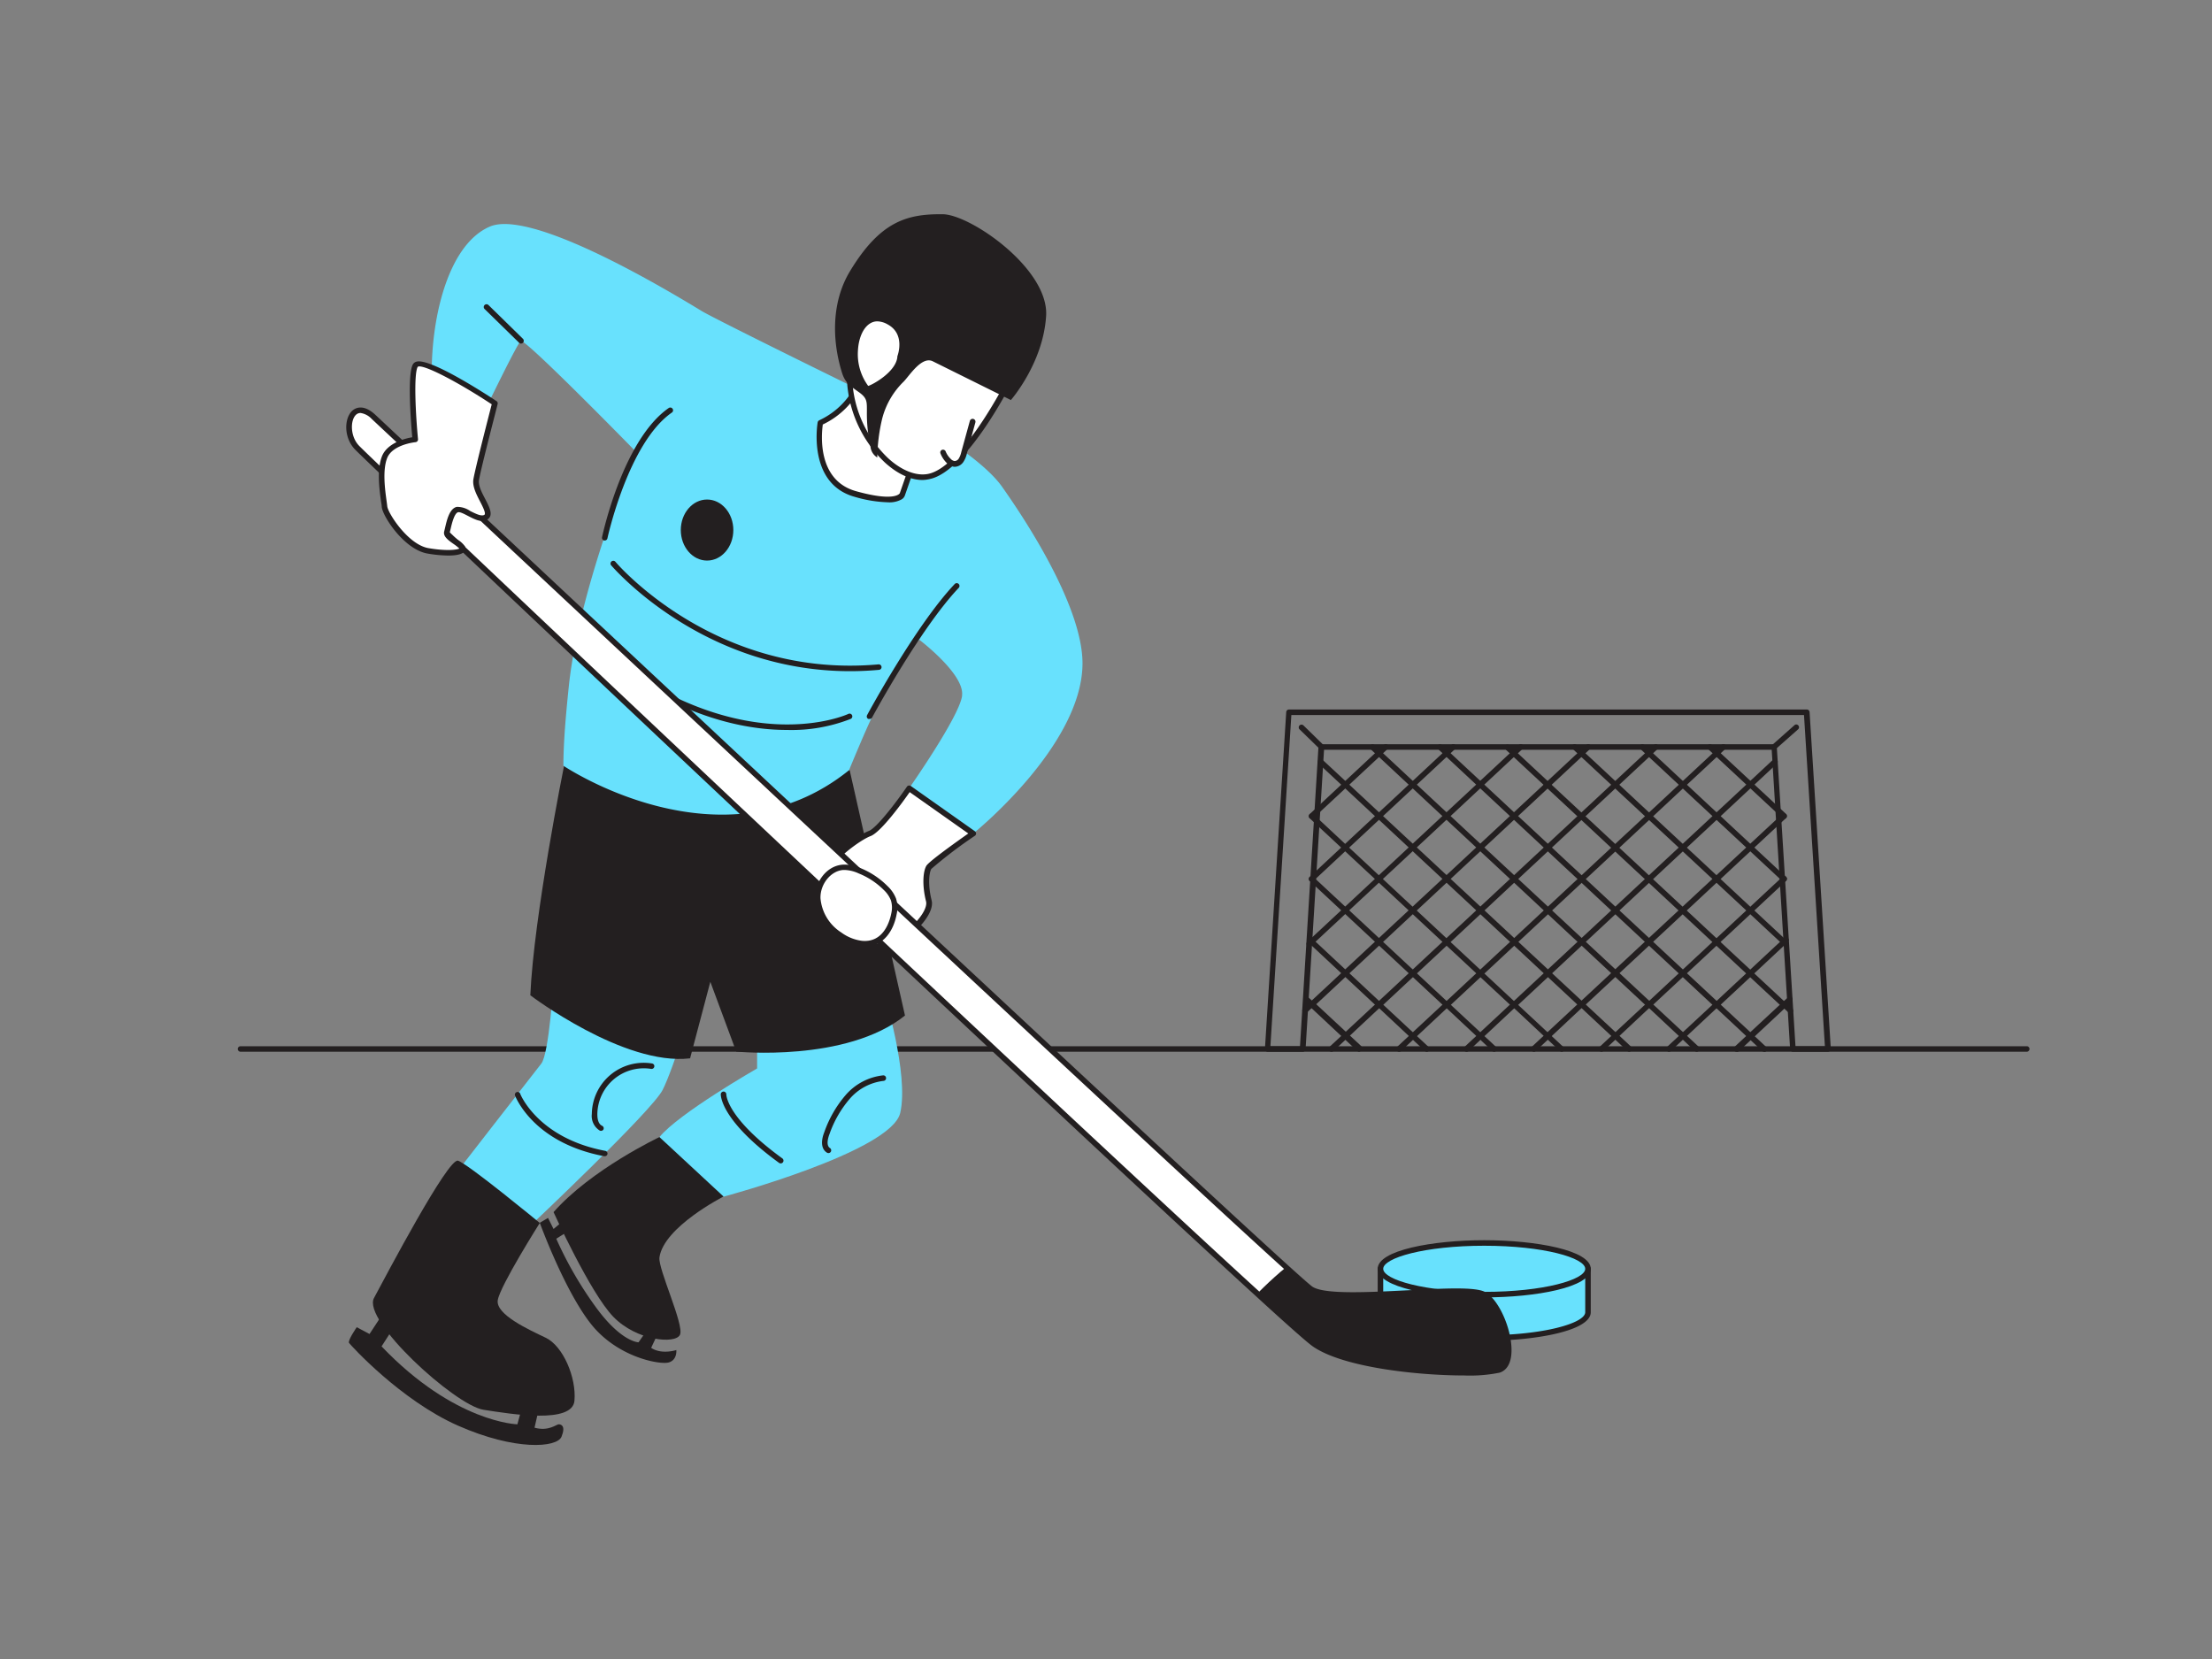 <svg id="_570_hockey_match_flatline" data-name="#570_hockey_match_flatline" xmlns="http://www.w3.org/2000/svg" xmlns:xlink="http://www.w3.org/1999/xlink" viewBox="0 0 400 300"><rect x="0" y="0" width="400" height="300" fill="#808080" stroke="none"/><defs><linearGradient id="linear-gradient" x1="87.98" y1="58.57" x2="94.22" y2="58.57" gradientUnits="userSpaceOnUse"><stop offset="0" stop-color="#fff"/><stop offset="1"/></linearGradient></defs><path d="M249.63,229.44v7.85c0,2.58,8.4,4.67,18.76,4.67s18.77-2.09,18.77-4.67v-7.85Z" fill="#68e1fd"/><path d="M268.39,242.46c-9.34,0-19.26-1.81-19.26-5.17v-7.85a.5.5,0,0,1,.5-.5h37.53a.5.5,0,0,1,.5.5v7.85C287.66,240.65,277.73,242.46,268.39,242.46Zm-18.26-12.52v7.35c0,2,7.5,4.17,18.26,4.17s18.27-2.2,18.27-4.17v-7.35Z" fill="#231f20"/><ellipse cx="268.39" cy="229.44" rx="18.76" ry="4.67" fill="#68e1fd"/><path d="M268.39,234.61c-9.34,0-19.26-1.81-19.26-5.17s9.92-5.17,19.26-5.17,19.27,1.81,19.27,5.17S277.73,234.61,268.39,234.61Zm0-9.34c-10.76,0-18.26,2.2-18.26,4.17s7.5,4.17,18.26,4.17,18.27-2.2,18.27-4.17S279.16,225.27,268.39,225.27Z" fill="#231f20"/><path d="M366.5,190.19H43.5a.51.51,0,0,1-.5-.5.5.5,0,0,1,.5-.5h323a.5.5,0,0,1,.5.5A.51.51,0,0,1,366.5,190.19Z" fill="#231f20"/><path d="M70.21,236.07l-3.39,5.16L64.51,240s-1.69,2.44-1.39,2.85,9.33,10.37,19.7,14.95,17.91,4,18.72,2-.1-2.24-.51-2.24-1.83,1.32-4.37.61l1.12-4.88-3-.21-1.22,4.48S82.21,257.3,69,243.47l2.74-4.28Z" fill="#231f20"/><path d="M136.91,186.09v7.12s-14.21,8.14-17.66,12.41c0,0,2.84,10.38,11.59,10.78,0,0,30.32-8.13,31.95-15.15s-3-21.88-3-21.88Z" fill="#68e1fd"/><path d="M100.12,177.34s-.82,13.22-2.24,15S81.81,213,81.81,213s4.68,7.93,14,8.74c0,0,22-20.75,24-24.62s6.1-17.49,6.1-17.49Z" fill="#68e1fd"/><path d="M102,138.47s-5.49,27.27-6.1,41.51c0,0,16.88,12.82,28.89,11.4l3.66-13.84,4.68,12.62s19.92,2,30.52-6.52l-10-44.36-42.9-.81Z" fill="#231f20"/><path d="M195.75,120.16C195.55,135,176,150.72,176,150.72l-11.6-8.18s9-12.82,9.57-16.68a.41.41,0,0,0,0-.11c.46-3.87-7.74-10.07-7.74-10.07-3.72,3.3-8.2,12.94-10.7,18.83-1.2,2.81-2,4.77-2,4.77-23,18.53-51.65-.81-51.65-.81,0-4.16.44-9.22,1-14.57,2-18.4,12.13-42.2,12.13-42.2S95.84,62.07,94.22,61.63c-.41-.11-6.51,12.55-6.51,12.55l-9.57-3.87C77.53,59.12,80.58,44.47,88.52,41c1.41-.63,3.43-.62,5.84-.15,8.71,1.68,22.62,9.35,32.49,15.37v0c2.72,1.65,32.05,16,32.05,16S176.29,81.08,181.19,88h0C188.25,98,195.87,111.39,195.75,120.16Z" fill="#68e1fd"/><path d="M142.35,132c-8,0-19.7-2.46-33.3-12.83a.5.5,0,0,1,.61-.79c25.18,19.2,43.54,10.82,43.72,10.73a.5.5,0,1,1,.43.9A29.31,29.31,0,0,1,142.35,132Z" fill="#231f20"/><path d="M155.69,68.6a14.27,14.27,0,0,1-7.35,7.81S146.41,87,154.63,89.3s8.55,0,8.55,0l3.07-8.82Z" fill="#fff"/><path d="M160.51,90.83a23.5,23.5,0,0,1-6-1c-8.56-2.4-6.67-13.35-6.65-13.46a.52.52,0,0,1,.29-.37,13.89,13.89,0,0,0,7.08-7.51.51.51,0,0,1,.37-.33.53.53,0,0,1,.48.16l10.55,11.88a.5.5,0,0,1,.1.5l-3.07,8.81h0a1.33,1.33,0,0,1-.65.81A4.57,4.57,0,0,1,160.51,90.83ZM148.79,76.76c-.23,1.62-1.11,10.07,6,12.06s7.92.39,7.92.37l3-8.6-9.82-11A14.76,14.76,0,0,1,148.79,76.76Z" fill="#231f20"/><path d="M182.53,69s-8,15.87-14.52,17.23S152.54,76.82,153.7,66s14.36-15.06,14.36-15.06Z" fill="#fff"/><path d="M166.85,86.8c-2.17,0-4.54-1.08-6.8-3.13a22,22,0,0,1-6.85-17.76c1.18-11,14.57-15.43,14.71-15.48a.49.49,0,0,1,.54.17l14.47,18a.5.5,0,0,1,.05.54c-.33.65-8.19,16.1-14.86,17.49A6.57,6.57,0,0,1,166.85,86.8Zm1-35.3c-2,.73-12.69,5-13.69,14.52a20.92,20.92,0,0,0,6.52,16.91c2.43,2.2,5.05,3.2,7.19,2.76,5.73-1.19,12.91-14.55,14-16.68Z" fill="#231f20"/><path d="M189.17,57.15c-.54,8.55-6.37,15.19-6.37,15.19l-14.11-7c-2-1-4.2,2.55-5.28,3.67a14.3,14.3,0,0,0-3.87,6.64,32.3,32.3,0,0,0-.9,7.08,2.58,2.58,0,0,1-1.23-2,27.15,27.15,0,0,1-.65-6.16c0-1.92.11-2.54-1.44-3.65s-2.48-1.66-3.06-3.52c-1.87-6-1.87-12.87,1.44-18.35,5.49-9.09,10.38-10.37,16.75-10.31C175.43,38.75,189.72,48.6,189.17,57.15Z" fill="#231f20"/><path d="M162.79,64.61s1.69-4.34-2-6.38-6,1.23-6.17,5.16,1.83,6.78,2.24,6.92S162.47,67.83,162.79,64.61Z" fill="#fff"/><path d="M156.9,70.81a.43.43,0,0,1-.17,0c-.7-.23-2.79-3.33-2.58-7.42.14-2.69,1.22-4.92,2.81-5.81a4.07,4.07,0,0,1,4.11.25c3.73,2.07,2.42,6.32,2.21,6.92-.26,2.27-2.54,4.07-3.89,4.94A7.11,7.11,0,0,1,156.9,70.81Zm0-1Zm1.78-11.7a2.44,2.44,0,0,0-1.24.32c-1.3.72-2.18,2.63-2.3,5A9.69,9.69,0,0,0,157,69.79c.94-.29,5-2.57,5.27-5.23a.31.31,0,0,1,0-.13c.06-.16,1.49-4-1.74-5.76A4,4,0,0,0,158.69,58.11Z" fill="#231f20"/><path d="M164.41,142.54s-5.08,7.41-7.11,8.18-6.83,4.36-7.94,6.88,2.92,11.48,7.53,13.23,11.81-5.09,11.09-7.94-.5-5.21,0-6.07,8-6.1,8-6.1Z" fill="#fff"/><path d="M158.5,171.61a5,5,0,0,1-1.79-.32c-3.07-1.16-5.65-5.12-6.92-8.15-.5-1.19-1.59-4.13-.89-5.74,1.2-2.74,6.18-6.37,8.22-7.14,1.38-.53,4.87-5.07,6.88-8a.49.49,0,0,1,.33-.21.54.54,0,0,1,.37.08l11.6,8.19a.5.5,0,0,1,0,.81,81,81,0,0,0-7.89,6c-.4.68-.65,2.89.06,5.69.44,1.76-1.43,4.18-3.16,5.72S160.9,171.61,158.5,171.61Zm6-28.37c-1.18,1.69-5.17,7.23-7.07,7.95s-6.61,4.22-7.65,6.61c-.37.84,0,2.79.89,4.95,1.29,3.08,3.76,6.63,6.35,7.61,2.41.91,5.59-.84,7.59-2.62s3.11-3.69,2.85-4.73c-.77-3.06-.51-5.49.05-6.44.47-.8,5.36-4.28,7.59-5.85Z" fill="#231f20"/><path d="M271,247.74c-3.87,1.22-26.05.41-33.37-4.68-1-.67-4.64-3.93-10.3-9.11C190.13,200,67,83.54,64.51,80.89c-2.85-3.06-1.05-9.34,3-5.5,0,0,138,129.31,165,153.77,2.55,2.31,4.11,3.68,4.48,3.93,4.27,2.85,27.88-1,31.33,1S274.9,246.52,271,247.74Z" fill="#fff"/><path d="M264.82,248.73c-8.36,0-21.93-1.43-27.43-5.26-1.22-.85-6.31-5.44-10.35-9.15C190.53,201,67.09,84.38,64.15,81.23c-2-2.13-1.91-5.51-.52-6.89.4-.4,1.89-1.54,4.27.69,1.38,1.29,138.28,129.58,165,153.76,3.4,3.08,4.23,3.75,4.42,3.88,2.18,1.45,10.25,1,17.37.65,6.56-.35,12.23-.65,13.95.36,2.65,1.56,5.08,7.53,4.64,11.41-.24,2.11-1.28,2.87-2.1,3.13h0A26.71,26.71,0,0,1,264.82,248.73Zm6.22-1h0ZM65.19,74.68a1.19,1.19,0,0,0-.86.37c-1,1-1,3.84.55,5.5,2.94,3.15,126.33,119.73,162.83,153,5.69,5.21,9.33,8.43,10.25,9.07,7.1,4.94,29.2,5.78,32.93,4.62h0c.79-.25,1.26-1,1.41-2.3.39-3.43-1.87-9.08-4.16-10.43-1.46-.86-7.52-.54-13.39-.22-7.63.4-15.52.82-18-.82a59.1,59.1,0,0,1-4.54-4C205.5,205.35,68.6,77.05,67.22,75.76A3.46,3.46,0,0,0,65.19,74.68Z" fill="#231f20"/><path d="M89.47,72.88S76.18,64.07,75.09,66.1s0,13.36,0,13.36-4.48.39-5.56,3.22-.14,7.43,0,8.92,3.93,7.33,7.87,8,6.61.3,6.2-.52-3.08-1.92-2.81-2.87.68-3.8,1.9-4.07,3.83,2.3,5.17,1.35S85.67,89,86.08,86.72,89.47,72.88,89.47,72.88Z" fill="#fff"/><path d="M81.09,100.46a23.34,23.34,0,0,1-3.78-.36c-4.2-.72-8.12-6.7-8.28-8.45,0-.26-.07-.61-.13-1-.29-2.12-.78-5.67.16-8.11s4.23-3.27,5.49-3.47c-.22-2.38-.93-11.23.1-13.16a1.06,1.06,0,0,1,.7-.52c2.52-.62,12.44,5.82,14.4,7.12A.49.49,0,0,1,90,73c0,.11-3,11.54-3.38,13.8-.17,1,.52,2.28,1.13,3.45.77,1.5,1.5,2.91.45,3.65s-2.38,0-3.58-.61c-.64-.33-1.42-.75-1.78-.66-.69.15-1.16,2.17-1.35,3-.07.27-.12.51-.17.68s.94.94,1.36,1.23a4.56,4.56,0,0,1,1.42,1.29.81.81,0,0,1-.07.86C83.58,100.26,82.45,100.46,81.09,100.46Zm-5.25-34.2a.5.5,0,0,0-.31.08c-.74,1.39-.37,8.58.06,13.08a.52.52,0,0,1-.11.36.52.52,0,0,1-.35.18s-4.17.4-5.13,2.9c-.85,2.2-.37,5.72-.11,7.61.06.45.11.82.14,1.09.11,1.21,3.75,6.92,7.45,7.56,3.13.54,5.07.33,5.59.08a7.58,7.58,0,0,0-1-.8c-1-.7-2-1.41-1.74-2.32l.15-.63c.32-1.39.8-3.5,2.12-3.79a4.1,4.1,0,0,1,2.45.76c1,.49,2,1,2.54.68.34-.24-.3-1.48-.76-2.38-.68-1.31-1.45-2.8-1.22-4.09.37-2.1,2.8-11.55,3.31-13.52C82.93,69.17,77.34,66.26,75.84,66.26Z" fill="#231f20"/><path d="M161.67,165.22a5.09,5.09,0,0,0-.09-2.6,5.71,5.71,0,0,0-1.41-2,14.17,14.17,0,0,0-4.71-3.15,6.75,6.75,0,0,0-3-.59c-2.65.21-4.63,3-4.56,5.62a8.71,8.71,0,0,0,4,6.59,8.42,8.42,0,0,0,4,1.6C159.21,171,161.09,168.28,161.67,165.22Z" fill="#fff"/><path d="M156.38,171.17l-.61,0a8.84,8.84,0,0,1-4.21-1.68,9.17,9.17,0,0,1-4.19-7c-.07-2.76,1.93-5.89,5-6.13a7,7,0,0,1,3.26.63,14.77,14.77,0,0,1,4.88,3.26,6.18,6.18,0,0,1,1.52,2.23,5.49,5.49,0,0,1,.11,2.85C161.61,168.21,159.81,171.17,156.38,171.17Zm-3.58-13.85-.33,0c-2.25.17-4.17,2.56-4.1,5.11a8.17,8.17,0,0,0,3.76,6.19,8,8,0,0,0,3.74,1.51c4,.39,5.07-3.75,5.31-5h0a4.48,4.48,0,0,0-.08-2.33,5.22,5.22,0,0,0-1.28-1.86,13.54,13.54,0,0,0-4.55-3A6.57,6.57,0,0,0,152.8,157.32Z" fill="#231f20"/><path d="M97.61,221.15s-13-10.71-14.79-11.26-13,20.76-15.19,24.83,14.65,19.4,19.8,20.21,16.08,2.58,16.45-1.63-2.07-9.9-5.19-11.39-9.08-4.21-8.68-6.79S97.61,221.15,97.61,221.15Z" fill="#231f20"/><path d="M119.25,205.62s-12.29,5.8-19.15,13.57c0,0,6.6,14.58,10.8,18.92s11.24,5,12.06,3.26-4-11.94-3.71-14c.79-5.52,11.59-11,11.59-11Z" fill="#231f20"/><line x1="94.22" y1="61.63" x2="87.98" y2="55.52" fill="url(#linear-gradient)"/><path d="M94.22,62.13a.49.49,0,0,1-.35-.15l-6.24-6.1a.5.5,0,0,1,.7-.72l6.24,6.11a.51.51,0,0,1,0,.71A.51.51,0,0,1,94.22,62.13Z" fill="#231f20"/><path d="M157.2,130A.53.53,0,0,1,157,130a.5.5,0,0,1-.2-.68c.08-.16,8.75-16.22,15.84-23.71a.5.5,0,1,1,.73.69c-7,7.39-15.61,23.34-15.69,23.5A.51.51,0,0,1,157.2,130Z" fill="#231f20"/><path d="M109.35,97.74h-.1a.5.5,0,0,1-.38-.6c.15-.71,3.85-17.67,12.06-23.36a.5.5,0,0,1,.69.13.49.49,0,0,1-.12.69c-7.88,5.46-11.62,22.58-11.66,22.75A.49.49,0,0,1,109.35,97.74Z" fill="#231f20"/><path d="M153.72,121.37c-26.91,0-43-18.93-43.2-19.14a.49.49,0,0,1,.06-.7.51.51,0,0,1,.71.06c.17.22,18.06,21.2,47.57,18.55a.51.51,0,0,1,.55.45.5.5,0,0,1-.46.54C157.17,121.29,155.42,121.37,153.72,121.37Z" fill="#231f20"/><ellipse cx="127.86" cy="95.85" rx="4.75" ry="5.52" fill="#231f20"/><path d="M109.36,209.08h-.1c-12.8-2.42-16-10.67-16.14-11a.5.5,0,0,1,.93-.35c0,.08,3.18,8.07,15.4,10.38a.51.51,0,0,1,.4.59A.5.5,0,0,1,109.36,209.08Z" fill="#231f20"/><path d="M141.19,210.38a.55.55,0,0,1-.3-.09c-10.25-7.45-10.55-11.92-10.55-12.4a.5.5,0,0,1,.5-.5.5.5,0,0,1,.5.5c0,.17.12,4.31,10.14,11.59a.5.5,0,0,1-.29.9Z" fill="#231f20"/><path d="M101.87,220.75l-1.77,1.49-1-2-1.49.88s4.41,12.14,9.22,18.25,12.55,7.46,14.11,7,1.36-2.24,1.36-2.24-2.65.88-4.55-.4l1.5-3.19-1.56-1-2.22,3.19s-3.08,0-7.69-6.31A68.12,68.12,0,0,1,100.59,224l2.72-1.71Z" fill="#231f20"/><path d="M108.67,204.49a.54.54,0,0,1-.22-.05,3.11,3.11,0,0,1-1.43-3,9.38,9.38,0,0,1,10.89-9.13.49.49,0,0,1,.41.57.5.5,0,0,1-.57.41,8.4,8.4,0,0,0-9.73,8.16c0,.4,0,1.73.86,2.13a.5.5,0,0,1,.24.67A.52.52,0,0,1,108.67,204.49Z" fill="#231f20"/><path d="M149.81,208.51a.48.48,0,0,1-.28-.08c-1-.63-1.14-2-.47-3.7a20.76,20.76,0,0,1,3.81-6.65,10.46,10.46,0,0,1,6.82-3.62.5.5,0,0,1,.08,1,9.52,9.52,0,0,0-6.16,3.3,19.78,19.78,0,0,0-3.62,6.34c-.18.45-.7,2,.09,2.5a.5.5,0,0,1,.14.7A.49.49,0,0,1,149.81,208.51Z" fill="#231f20"/><path d="M271,247.74c-3.87,1.22-26.05.41-33.37-4.68-1-.67-4.64-3.93-10.3-9.11.4-.41.81-.81,1.22-1.21,1.28-1.24,2.61-2.44,4-3.58,2.55,2.31,4.11,3.68,4.48,3.93,4.27,2.85,27.88-1,31.33,1S274.9,246.52,271,247.74Z" fill="#231f20"/><path d="M175.86,76.29l-1.55,5.64a3.9,3.9,0,0,1-.53,1.32,1.4,1.4,0,0,1-1.21.66,1.67,1.67,0,0,1-1-.53,4.5,4.5,0,0,1-1.05-1.53" fill="#fff"/><path d="M172.65,84.41h-.11a2.16,2.16,0,0,1-1.31-.66A5,5,0,0,1,170.07,82a.5.5,0,0,1,.27-.65.52.52,0,0,1,.66.27,3.81,3.81,0,0,0,.92,1.36,1.17,1.17,0,0,0,.69.39.92.92,0,0,0,.76-.44,3.73,3.73,0,0,0,.46-1.18l1.55-5.63a.5.5,0,1,1,1,.27l-1.54,5.63a4.56,4.56,0,0,1-.61,1.48A1.94,1.94,0,0,1,172.65,84.41Z" fill="#231f20"/><path d="M330.57,190.19h-6.36a.51.51,0,0,1-.5-.47l-3.33-54.14H239.43l-3.34,54.14a.5.5,0,0,1-.5.47h-6.35a.52.52,0,0,1-.37-.16.51.51,0,0,1-.13-.37l3.85-60.89a.5.5,0,0,1,.5-.47h93.64a.5.5,0,0,1,.5.47l3.84,60.89a.51.51,0,0,1-.5.53Zm-5.89-1H330l-3.78-59.89h-92.7l-3.79,59.89h5.35l3.34-54.14a.5.5,0,0,1,.5-.47h81.89a.49.49,0,0,1,.49.47Z" fill="#231f20"/><path d="M239,135.58a.52.52,0,0,1-.35-.14L235,131.89a.5.5,0,0,1,0-.71.51.51,0,0,1,.71,0l3.63,3.55a.5.5,0,0,1-.35.86Z" fill="#231f20"/><path d="M320.85,135.58a.52.52,0,0,1-.38-.17.5.5,0,0,1,0-.7l4-3.55a.48.48,0,0,1,.7,0,.5.5,0,0,1,0,.71l-4,3.54A.5.5,0,0,1,320.85,135.58Z" fill="#231f20"/><path d="M237.18,148.07a.5.5,0,0,1-.29-.91l13.36-12.45a.51.51,0,0,1,.71,0,.49.49,0,0,1,0,.7l-13.42,12.5A.55.55,0,0,1,237.18,148.07Z" fill="#231f20"/><path d="M237.18,159.44a.48.48,0,0,1-.36-.15.5.5,0,0,1,0-.71l.33-.31.07-.06,11.8-11,.07-.06,13.36-12.44a.51.51,0,0,1,.71,0,.49.49,0,0,1,0,.7l-13.42,12.5-.07.05-11.8,11a.18.18,0,0,1-.07,0l-.27.26A.45.45,0,0,1,237.18,159.44Z" fill="#231f20"/><path d="M236.77,171.18a.52.52,0,0,1-.37-.16.5.5,0,0,1,0-.71l.41-.37,24.4-22.73.07-.06,13.36-12.44a.51.51,0,0,1,.71,0,.48.48,0,0,1,0,.7l-13.41,12.5-.07.05-24.76,23.06A.5.5,0,0,1,236.77,171.18Z" fill="#231f20"/><path d="M236,183.24a.48.48,0,0,1-.36-.16.49.49,0,0,1,0-.7l1.14-1.07.07-.05,50-46.55a.51.51,0,0,1,.71,0,.49.49,0,0,1,0,.7l-50,46.61-.07,0-1.08,1A.51.51,0,0,1,236,183.24Z" fill="#231f20"/><path d="M240.77,190.19a.52.52,0,0,1-.37-.16.5.5,0,0,1,0-.71l8.6-8,.07-.05,50-46.55a.51.51,0,0,1,.71,0,.5.5,0,0,1,0,.7l-50,46.61-.07,0-8.55,8A.51.51,0,0,1,240.77,190.19Z" fill="#231f20"/><path d="M253,190.19a.52.52,0,0,1-.37-.16.5.5,0,0,1,0-.71l8.6-8,.07-.05,50-46.55a.51.51,0,0,1,.71,0,.5.5,0,0,1,0,.7l-50,46.61-.07,0-8.55,8A.51.51,0,0,1,253,190.19Z" fill="#231f20"/><path d="M265.19,190.19a.52.52,0,0,1-.37-.16.5.5,0,0,1,0-.71l8.6-8,.07-.05,47.11-43.87a.51.51,0,0,1,.37-.16.49.49,0,0,1,.5.49.51.51,0,0,1-.16.38l-47.2,44-.06,0-8.55,8A.51.51,0,0,1,265.19,190.19Z" fill="#231f20"/><path d="M277.4,190.19A.52.52,0,0,1,277,190a.5.5,0,0,1,0-.71l8.6-8,.07-.05,36.57-34a.5.5,0,0,1,.71,0,.51.51,0,0,1,0,.71l-36.63,34.11-.07,0-8.54,8A.51.51,0,0,1,277.4,190.19Z" fill="#231f20"/><path d="M289.6,190.19a.52.52,0,0,1-.36-.16.5.5,0,0,1,0-.71l8.61-8,.07-.05,24.36-22.68a.5.5,0,1,1,.68.73l-24.42,22.74-.07,0-8.55,8A.48.48,0,0,1,289.6,190.19Z" fill="#231f20"/><path d="M301.81,190.19a.52.52,0,0,1-.36-.16.5.5,0,0,1,0-.71l8.61-8,.07-.05,12.47-11.62a.5.5,0,0,1,.87.33.51.51,0,0,1-.16.37l-12.56,11.71-.06,0-8.56,8A.48.48,0,0,1,301.81,190.19Z" fill="#231f20"/><path d="M314,190.19a.52.52,0,0,1-.36-.16.5.5,0,0,1,0-.71l8.61-8,.06-.05,1-.9a.5.5,0,0,1,.71,0,.49.49,0,0,1,0,.7l-1,1-.07.06-8.55,8A.48.48,0,0,1,314,190.19Z" fill="#231f20"/><path d="M322.64,148.07a.5.5,0,0,1-.34-.13l-13.43-12.49a.5.5,0,1,1,.68-.74L323,147.21a.49.49,0,0,1,0,.7A.5.5,0,0,1,322.64,148.07Z" fill="#231f20"/><path d="M322.64,159.44a.5.5,0,0,1-.34-.13L322,159l-.06,0-25.29-23.54a.5.5,0,0,1,.68-.74l25.24,23.5.06,0,.34.32a.51.51,0,0,1,0,.71A.53.53,0,0,1,322.64,159.44Z" fill="#231f20"/><path d="M323,171.18a.52.52,0,0,1-.35-.14l-.39-.37-37.85-35.22a.5.5,0,0,1,.68-.74l38.25,35.61a.49.49,0,0,1,0,.7A.48.48,0,0,1,323,171.18Z" fill="#231f20"/><path d="M323.78,183.24a.5.5,0,0,1-.34-.13l-1.09-1-.06,0-50.05-46.6a.5.5,0,0,1,.68-.74l50,46.55.06.05,1.14,1.07a.5.5,0,0,1-.34.86Z" fill="#231f20"/><path d="M319,190.19a.49.49,0,0,1-.34-.14l-8.56-8-.06,0-50-46.6a.5.5,0,0,1,0-.71.5.5,0,0,1,.7,0l50,46.55.06.05,8.61,8a.5.5,0,0,1-.34.87Z" fill="#231f20"/><path d="M306.83,190.19a.49.49,0,0,1-.34-.14l-8.55-8-.07,0L261.31,148l-.07-.05-13.41-12.49a.5.5,0,0,1,0-.71.51.51,0,0,1,.71,0l13.36,12.44.07.06,36.56,34,.06.05,8.61,8a.51.51,0,0,1,0,.71A.54.54,0,0,1,306.83,190.19Z" fill="#231f20"/><path d="M294.62,190.19a.51.51,0,0,1-.34-.14l-8.55-8-.07,0L249.1,148l-.07-.05-10.57-9.85a.5.5,0,0,1,0-.71.49.49,0,0,1,.7,0l10.52,9.79.07.06,36.56,34,.06.05,8.61,8a.51.51,0,0,1,0,.71A.54.54,0,0,1,294.62,190.19Z" fill="#231f20"/><path d="M282.41,190.19a.51.51,0,0,1-.34-.14l-8.55-8-.07,0L236.86,148a.51.51,0,0,1-.19-.39.5.5,0,0,1,.5-.5h0a.49.49,0,0,1,.34.14l6.1,5.69,30.46,28.36.06.05,8.61,8a.51.51,0,0,1,0,.71A.54.54,0,0,1,282.41,190.19Z" fill="#231f20"/><path d="M270.2,190.19a.51.51,0,0,1-.34-.14l-8.55-8-.07,0L236.83,159.3a.48.48,0,0,1,0-.7.49.49,0,0,1,.7,0l.3.29,24.05,22.39.07.05,8.6,8a.5.5,0,0,1,0,.71A.54.54,0,0,1,270.2,190.19Z" fill="#231f20"/><path d="M258,190.19a.51.51,0,0,1-.34-.14l-8.55-8-.07,0-12.56-11.72a.49.49,0,0,1,0-.7.5.5,0,0,1,.71,0l12.5,11.66.07.05,8.6,8a.5.5,0,0,1,0,.71A.52.52,0,0,1,258,190.19Z" fill="#231f20"/><path d="M245.78,190.19a.51.51,0,0,1-.34-.14l-8.55-8-.07-.06-1-1a.5.5,0,0,1,.69-.72l1,.91.06,0,8.6,8a.5.5,0,0,1,0,.71A.52.52,0,0,1,245.78,190.19Z" fill="#231f20"/></svg>